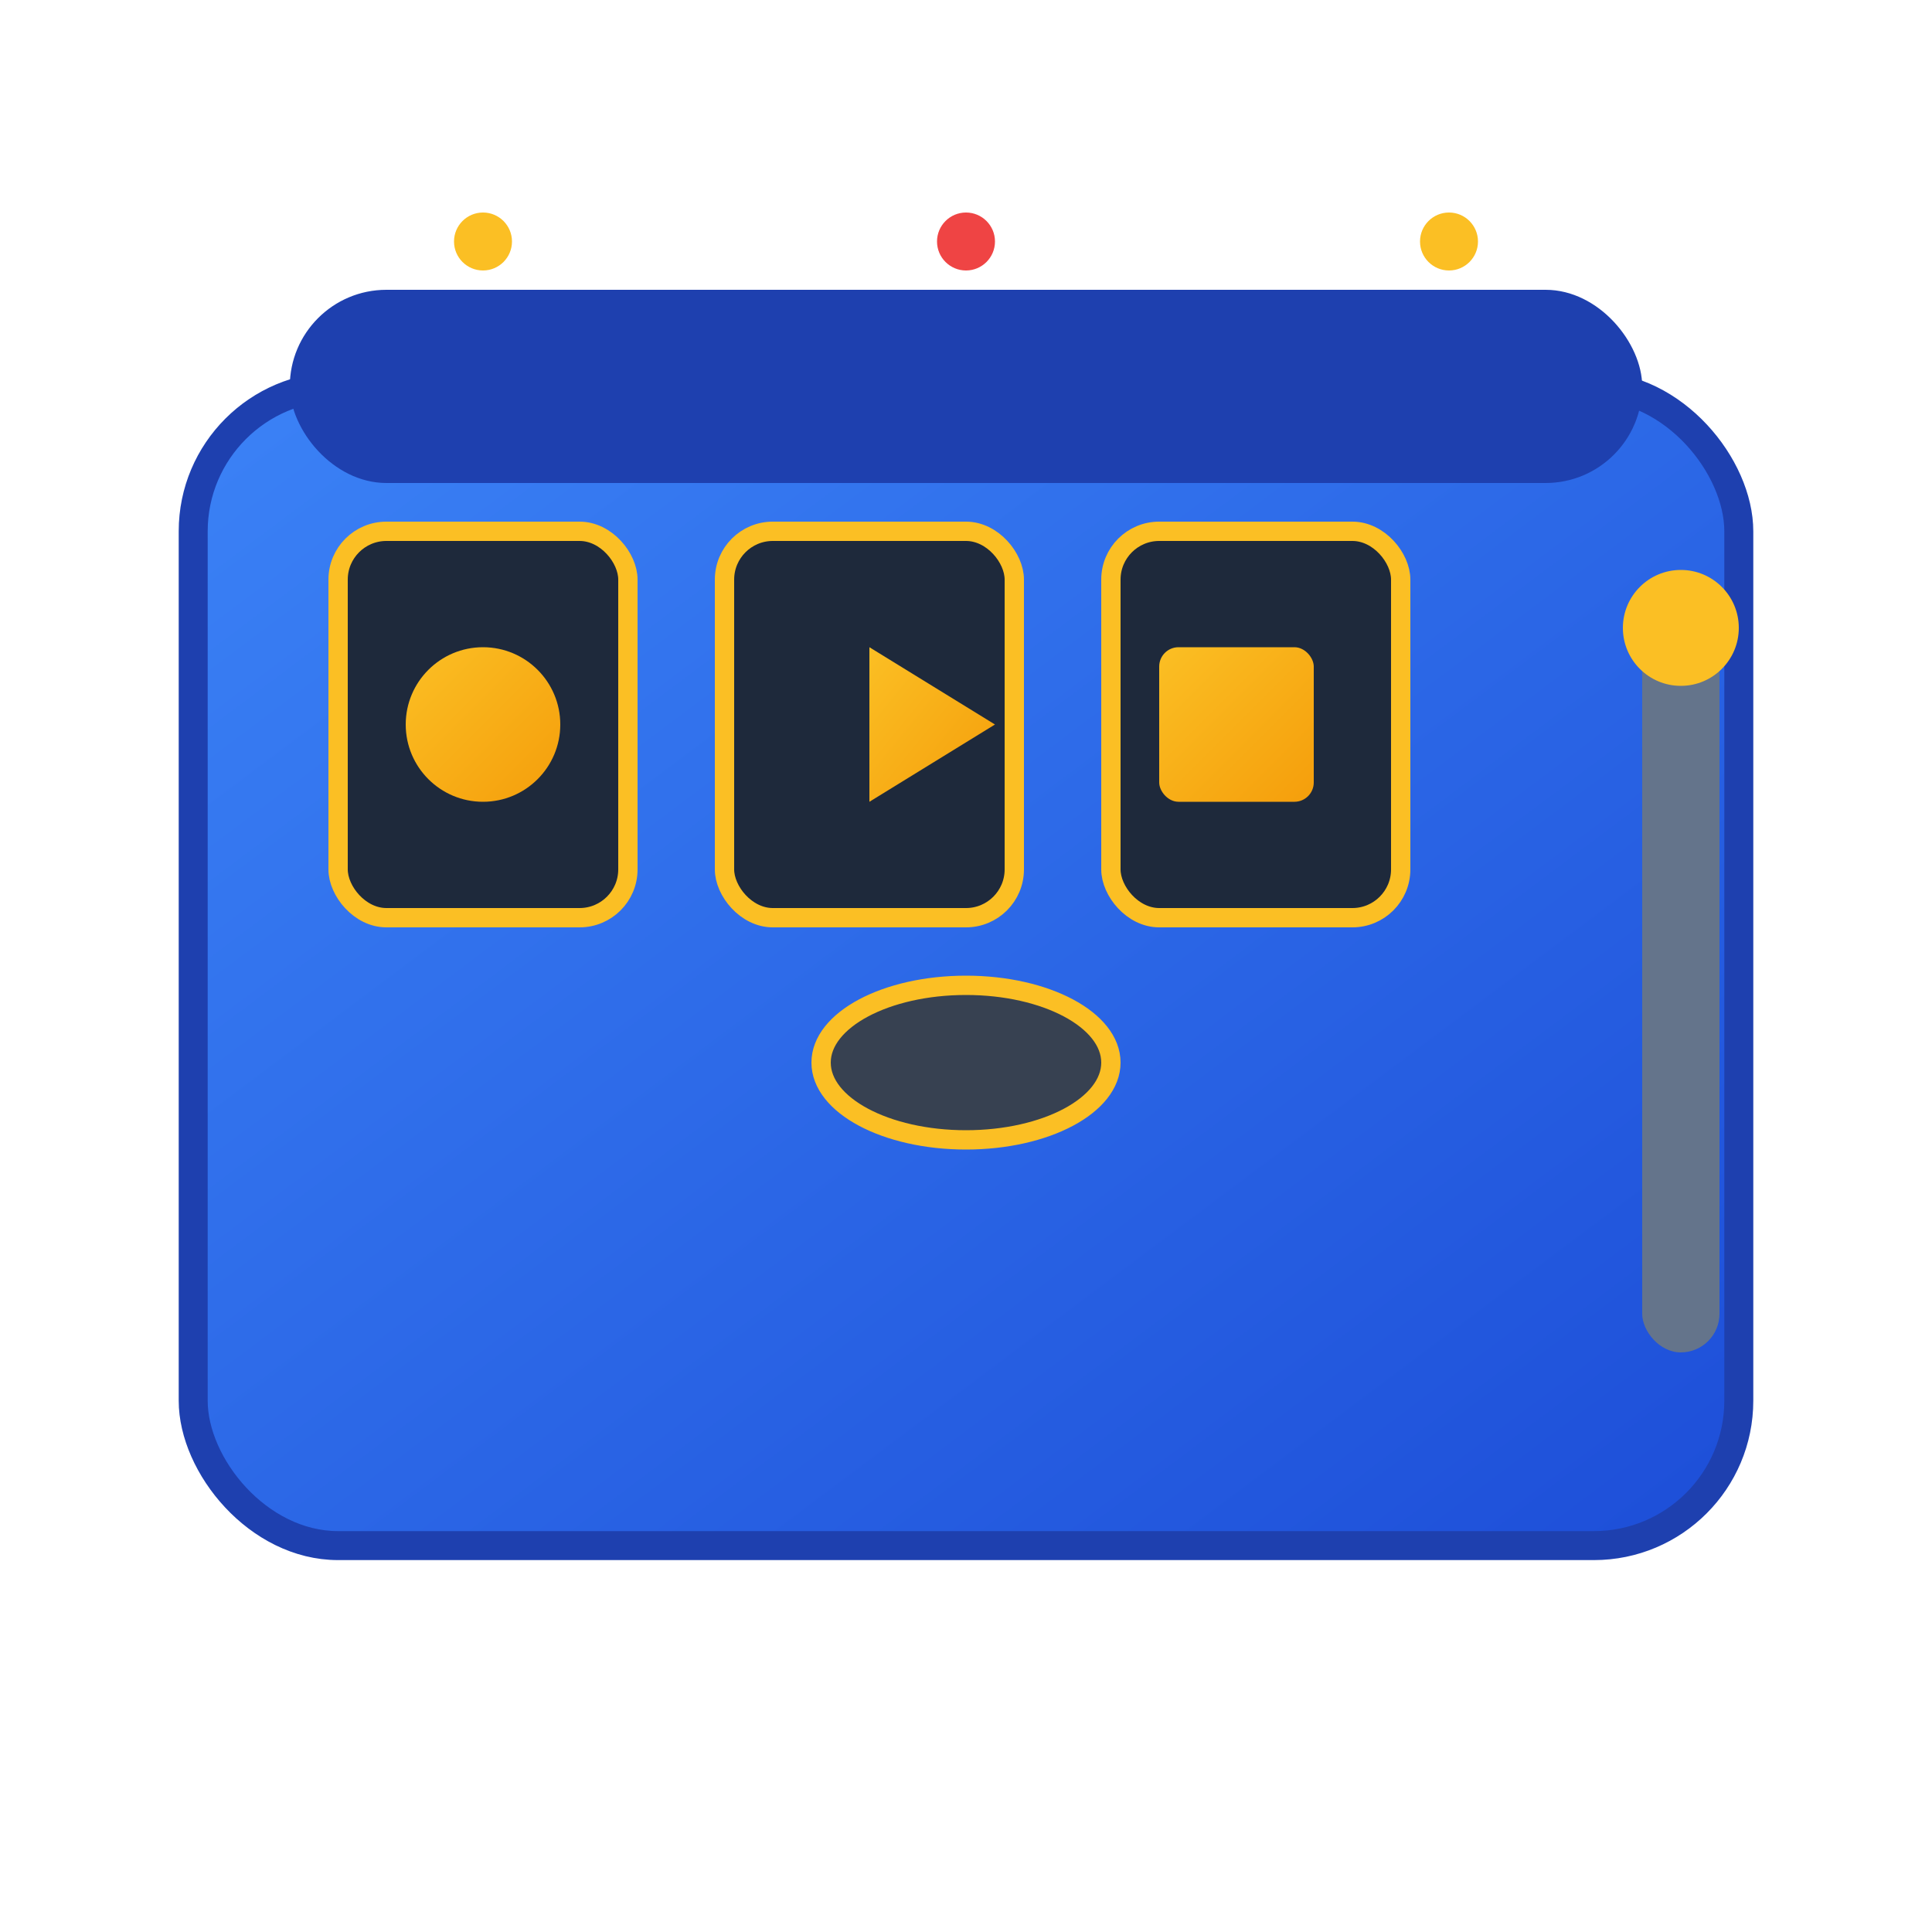 <svg xmlns="http://www.w3.org/2000/svg" viewBox="0 0 200 200" width="200" height="200">
  <defs>
    <linearGradient id="slotGradient" x1="0%" y1="0%" x2="100%" y2="100%">
      <stop offset="0%" style="stop-color:#3b82f6;stop-opacity:1" />
      <stop offset="100%" style="stop-color:#1d4ed8;stop-opacity:1" />
    </linearGradient>
    <linearGradient id="reelGradient" x1="0%" y1="0%" x2="100%" y2="100%">
      <stop offset="0%" style="stop-color:#fbbf24;stop-opacity:1" />
      <stop offset="100%" style="stop-color:#f59e0b;stop-opacity:1" />
    </linearGradient>
  </defs>
  
  <!-- Main slot machine body -->
  <rect x="20" y="40" width="160" height="120" rx="15" ry="15" fill="url(#slotGradient)" stroke="#1e40af" stroke-width="3"/>
  
  <!-- Top section -->
  <rect x="30" y="30" width="140" height="20" rx="10" ry="10" fill="#1e40af"/>
  
  <!-- Reel windows -->
  <rect x="35" y="55" width="30" height="40" rx="5" ry="5" fill="#1e293b" stroke="#fbbf24" stroke-width="2"/>
  <rect x="75" y="55" width="30" height="40" rx="5" ry="5" fill="#1e293b" stroke="#fbbf24" stroke-width="2"/>
  <rect x="115" y="55" width="30" height="40" rx="5" ry="5" fill="#1e293b" stroke="#fbbf24" stroke-width="2"/>
  
  <!-- Reel symbols -->
  <circle cx="50" cy="75" r="8" fill="url(#reelGradient)"/>
  <polygon points="90,67 90,83 103,75" fill="url(#reelGradient)"/>
  <rect x="120" y="67" width="16" height="16" rx="2" ry="2" fill="url(#reelGradient)"/>
  
  <!-- Lever -->
  <rect x="170" y="60" width="8" height="80" rx="4" ry="4" fill="#64748b"/>
  <circle cx="174" cy="65" r="6" fill="#fbbf24"/>
  
  <!-- Coin slot -->
  <ellipse cx="100" cy="110" rx="15" ry="8" fill="#374151" stroke="#fbbf24" stroke-width="2"/>
  
  <!-- Decorative elements -->
  <circle cx="50" cy="25" r="3" fill="#fbbf24"/>
  <circle cx="150" cy="25" r="3" fill="#fbbf24"/>
  <circle cx="100" cy="25" r="3" fill="#ef4444"/>
</svg>
